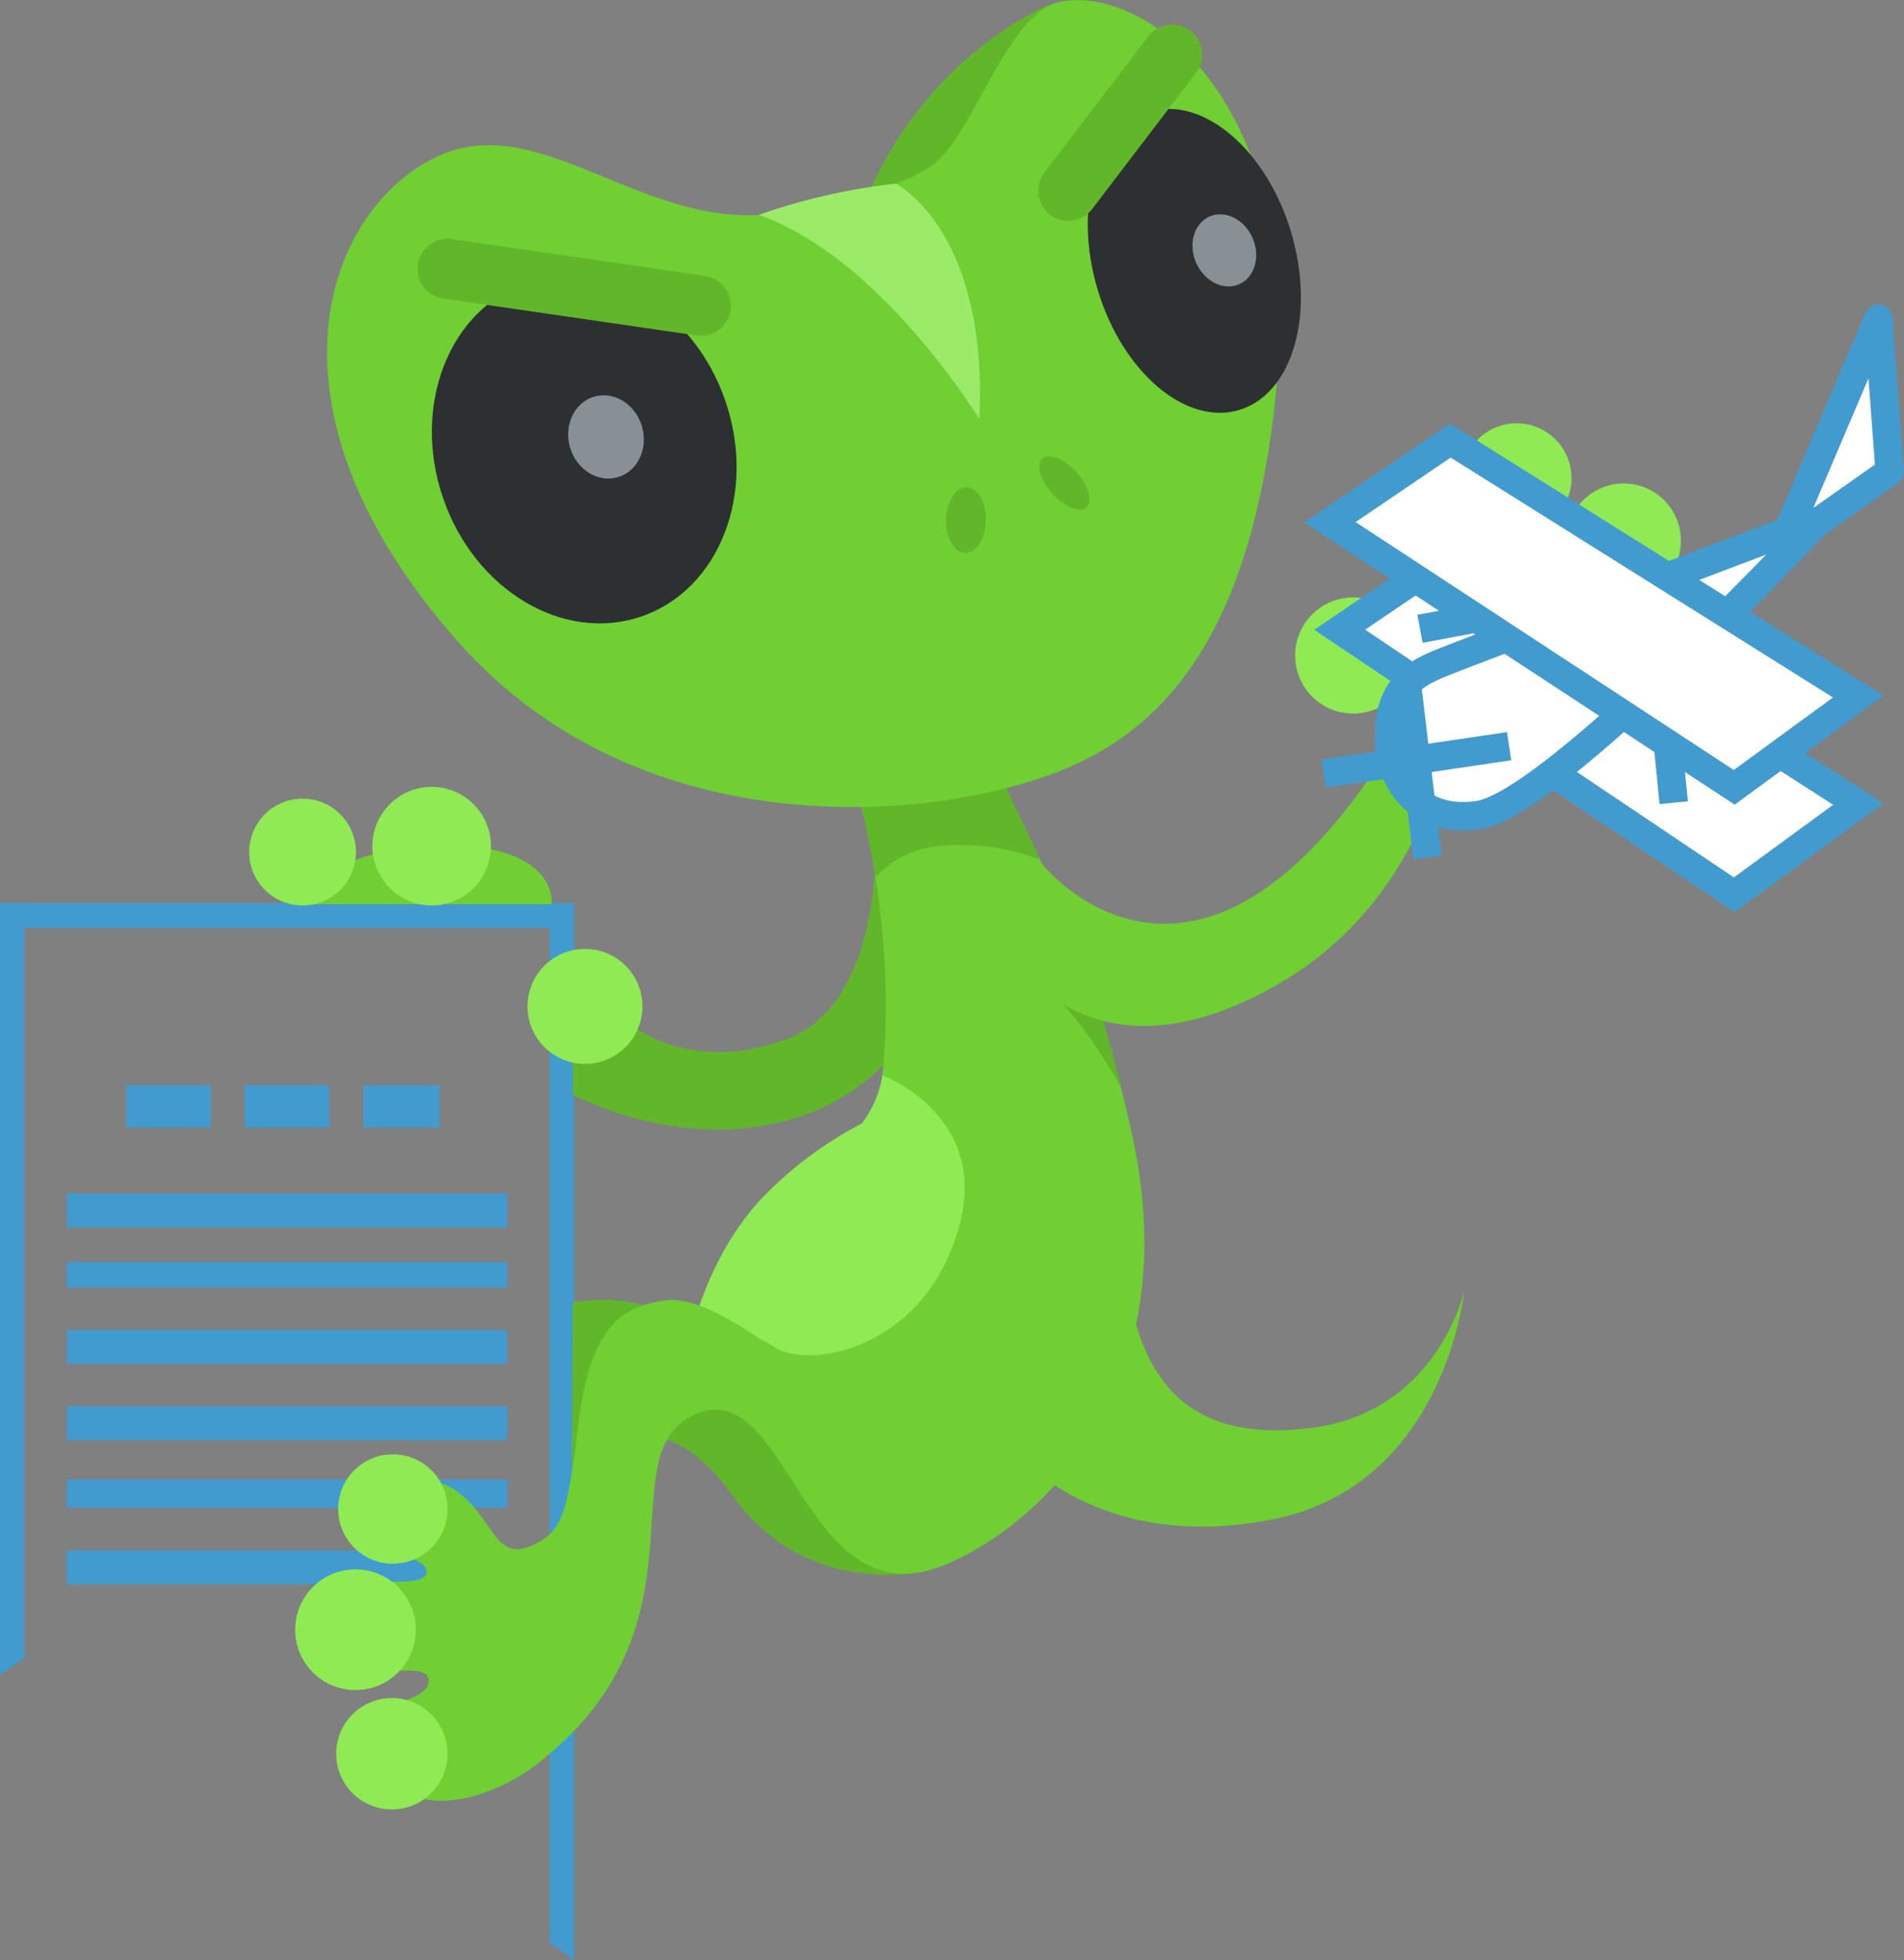 <svg xmlns="http://www.w3.org/2000/svg" viewBox="0 0 326.27 335.8"><rect x="0" y="0" width="326.27" height="335.8" fill="#808080" stroke="none"/><defs><style>.a{fill:#429bce;}.b{fill:#61b729;}.c{fill:#70cf32;}.d{fill:#8fea54;}.e{fill:#2d3033;}.f{fill:#9bea68;}.g{fill:#889096;}.h{fill:none;stroke:#61b729;stroke-width:10.3px;}.h,.j{stroke-linecap:round;stroke-linejoin:round;}.i,.j{fill:#fff;stroke:#429bce;stroke-width:4.88px;}.i{stroke-miterlimit:10;}</style></defs><title>moko_monster</title><polyline class="a" points="94.2 332.89 94.2 154.73 98.39 154.73 98.39 335.8"/><polyline class="a" points="0 286.96 0 154.73 4.19 154.73 4.19 284.06"/><rect class="a" x="11.45" y="204.47" width="75.49" height="5.81"/><rect class="a" x="11.45" y="216.24" width="75.49" height="4.36"/><rect class="a" x="11.45" y="227.86" width="75.49" height="5.81"/><rect class="a" x="11.45" y="240.92" width="75.49" height="5.81"/><rect class="a" x="11.45" y="253.45" width="75.49" height="4.89"/><rect class="a" x="11.45" y="265.6" width="75.49" height="5.81"/><rect class="a" x="21.61" y="185.92" width="14.52" height="7.26"/><rect class="a" x="41.93" y="185.92" width="14.52" height="7.26"/><rect class="a" x="62.26" y="185.92" width="13.07" height="7.26"/><rect class="a" y="154.73" width="97.1" height="4.26"/><path class="b" d="M724.58,1582.09s-20.12,4.8-32.74-12.87c-14.88-20.82-27.62-4-27.62-4l0.14-29.17s18.19-4.22,26.51,12.41S724.58,1582.09,724.58,1582.09Z" transform="translate(-566.21 -1312.88)"/><path class="b" d="M716.23,1456.75s1.28,28.23-15.38,34.21c-24.94,9-36.48-13-36.48-13v22.46s18.17,10,37.68,4.14c25.13-7.57,26.12-33.45,26.12-33.45Z" transform="translate(-566.21 -1312.88)"/><path class="c" d="M732.28,1437.27s19.57,29.93,28.15,71.12c9.06,43.49-16.85,66.23-32.27,72.57-24.75,10.17-26.71-34-43.47-25.47-14.18,7.25,3.73,36.28-26.42,59.58-13.18,10.18-31.67,8.78-25.62-9.59,0.24-.74,7.4-1.7,7-4.86-0.36-3-9.26-.52-9.29-1.39q-0.07-1.81-.07-3.78a99.31,99.31,0,0,1,.6-11.43c0.06-.54,8,0.61,8.38-1.6,0.45-2.47-5.79-3.18-5.94-4-2.41-13.28,6.58-13.28,11-10.16,7.2,5.07,6.47,13.63,14.9,8.41,8.58-5.32.55-25.85,18.24-34.83,8.15-4.14,12,.2,19.92-4.9,26.72-17.18,22.66-67.16,14.4-93.2Z" transform="translate(-566.21 -1312.88)"/><path class="d" d="M684.7,1541.28s8.1-1.84,13.89,2.2,22.36,0.8,29.58-14.14c11.61-24-10.73-32.22-10.73-32.22a19.06,19.06,0,0,1-3.55,8.25,65.05,65.05,0,0,0-16.22,11.88C687.65,1527.17,684.7,1541.28,684.7,1541.28Z" transform="translate(-566.21 -1312.88)"/><path class="c" d="M660.72,1467.79H616.07s7.92-10.6,27-10.16S660.72,1467.79,660.72,1467.79Z" transform="translate(-566.21 -1312.88)"/><path class="c" d="M737.91,1559.13s13.94,20.4,46.22,14.09c29.82-5.83,33-39.25,33-39.25s-4.45,20.78-26.23,23.55c-28.33,3.61-32.52-17.2-32.87-42.37" transform="translate(-566.21 -1312.88)"/><circle class="d" cx="51.85" cy="145.98" r="9.15"/><circle class="d" cx="73.97" cy="144.97" r="10.16"/><circle class="d" cx="100.24" cy="172.42" r="9.85"/><circle class="d" cx="67.32" cy="258.53" r="9.37"/><circle class="d" cx="67.15" cy="300.46" r="9.54"/><circle class="d" cx="60.92" cy="279.21" r="10.34"/><path class="b" d="M712.69,1444.74l20.84-7.48,10.92,22.91a38.57,38.57,0,0,0-17.54-2.33,16.51,16.51,0,0,0-10.61,5.3Z" transform="translate(-566.21 -1312.88)"/><path class="c" d="M718.65,1552.07a14.55,14.55,0,0,1-10.83-1.89c-5.84-3.41-19.71-15.81-27.81-14.49-8.27,1.35-14.41,5-15.54,31.54s7.75-2.37,7.75-2.37,0.09-18,9.62-19.75,23.32,14.54,23.32,14.54Z" transform="translate(-566.21 -1312.88)"/><path class="b" d="M746.51,1313.5s-26.47,10-35.29,43.49l29.92-12.24Z" transform="translate(-566.21 -1312.88)"/><path class="c" d="M641.51,1339.53c19-8.48,38,16.58,63.29,8.67,4.12-1.29,18.23-2.84,23.4-9.13,6.5-7.91,11.56-24.41,19.88-25.94,14.92-2.74,43,17.92,36.34,71-4,32.23-15,51.24-34.24,59.85-21.57,9.65-73.34,15.07-105.43-21.1C608.58,1382.07,622.53,1348,641.51,1339.53Z" transform="translate(-566.21 -1312.88)"/><ellipse class="e" cx="770.95" cy="1357.5" rx="17.29" ry="26.68" transform="translate(-924.99 -1032.83) rotate(-16.76)"/><ellipse class="e" cx="666.3" cy="1389.91" rx="25.58" ry="30.24" transform="translate(-979.52 -1023.08) rotate(-18.85)"/><path class="f" d="M719.71,1344.34s15.93,8,14.32,40.36c0,0-16.84-27.71-37.82-35A105.74,105.74,0,0,1,719.71,1344.34Z" transform="translate(-566.21 -1312.88)"/><ellipse class="b" cx="731.7" cy="1401.92" rx="5.63" ry="3.41" transform="translate(-1254.34 785.33) rotate(-88.56)"/><ellipse class="b" cx="748.6" cy="1395.62" rx="2.77" ry="5.63" transform="translate(-1310.66 -445.42) rotate(-42.31)"/><ellipse class="g" cx="775.98" cy="1355.83" rx="5.28" ry="6.33" transform="translate(-1042.45 -891.06) rotate(-23.5)"/><ellipse class="g" cx="670.13" cy="1387.68" rx="6.42" ry="7.19" transform="translate(-930.22 -1067.7) rotate(-16.37)"/><line class="h" x1="76.69" y1="46.05" x2="120.09" y2="52.37"/><line class="h" x1="200.85" y1="9.37" x2="183.06" y2="32.68"/><path class="b" d="M739.64,1475.93a124.66,124.66,0,0,1,11.45,12.2,93.68,93.68,0,0,1,7.22,11.08s-3.55-15.23-7-22.15S739.64,1475.93,739.64,1475.93Z" transform="translate(-566.21 -1312.88)"/><path class="c" d="M744.76,1460.87s25.63,32.59,58.51-18.3c8.37-12.95,12.55-14.86,12.55-14.86s0.36,41.61-38.31,57.6c-29.81,12.32-41.11-13.43-41.11-13.43" transform="translate(-566.21 -1312.88)"/><circle class="d" cx="844.45" cy="1405.5" r="9.8" transform="translate(-1190.84 820.87) rotate(-85.37)"/><circle class="d" cx="826.11" cy="1394.81" r="9.4" transform="translate(-1197.05 792.75) rotate(-85.37)"/><circle class="d" cx="798.09" cy="1425.19" r="9.95" transform="translate(-1253.08 792.75) rotate(-85.37)"/><polygon class="i" points="229.57 107.89 250.21 93.9 318.44 137.75 297.18 153.3 229.57 107.89"/><path class="j" d="M804.25,1439.13c0,7.53,5,14.93,15.34,13.39,13.11-2,58.45-50.71,58.45-50.71s-59.22,22.39-64.45,24.48S804.25,1430.76,804.25,1439.13Z" transform="translate(-566.21 -1312.88)"/><polygon class="i" points="227.9 89.48 248.53 75.48 318.44 119.34 297.18 134.89 227.9 89.48"/><line class="i" x1="226.81" y1="132.54" x2="258.6" y2="127.84"/><line class="i" x1="241.03" y1="116.78" x2="244.61" y2="146.9"/><line class="i" x1="285.83" y1="127.65" x2="286.81" y2="137.52"/><polygon class="j" points="305.13 93.96 321.87 54.62 323.82 80.78 305.13 93.96"/><line class="i" x1="253" y1="105.93" x2="243.33" y2="107.73"/></svg>
